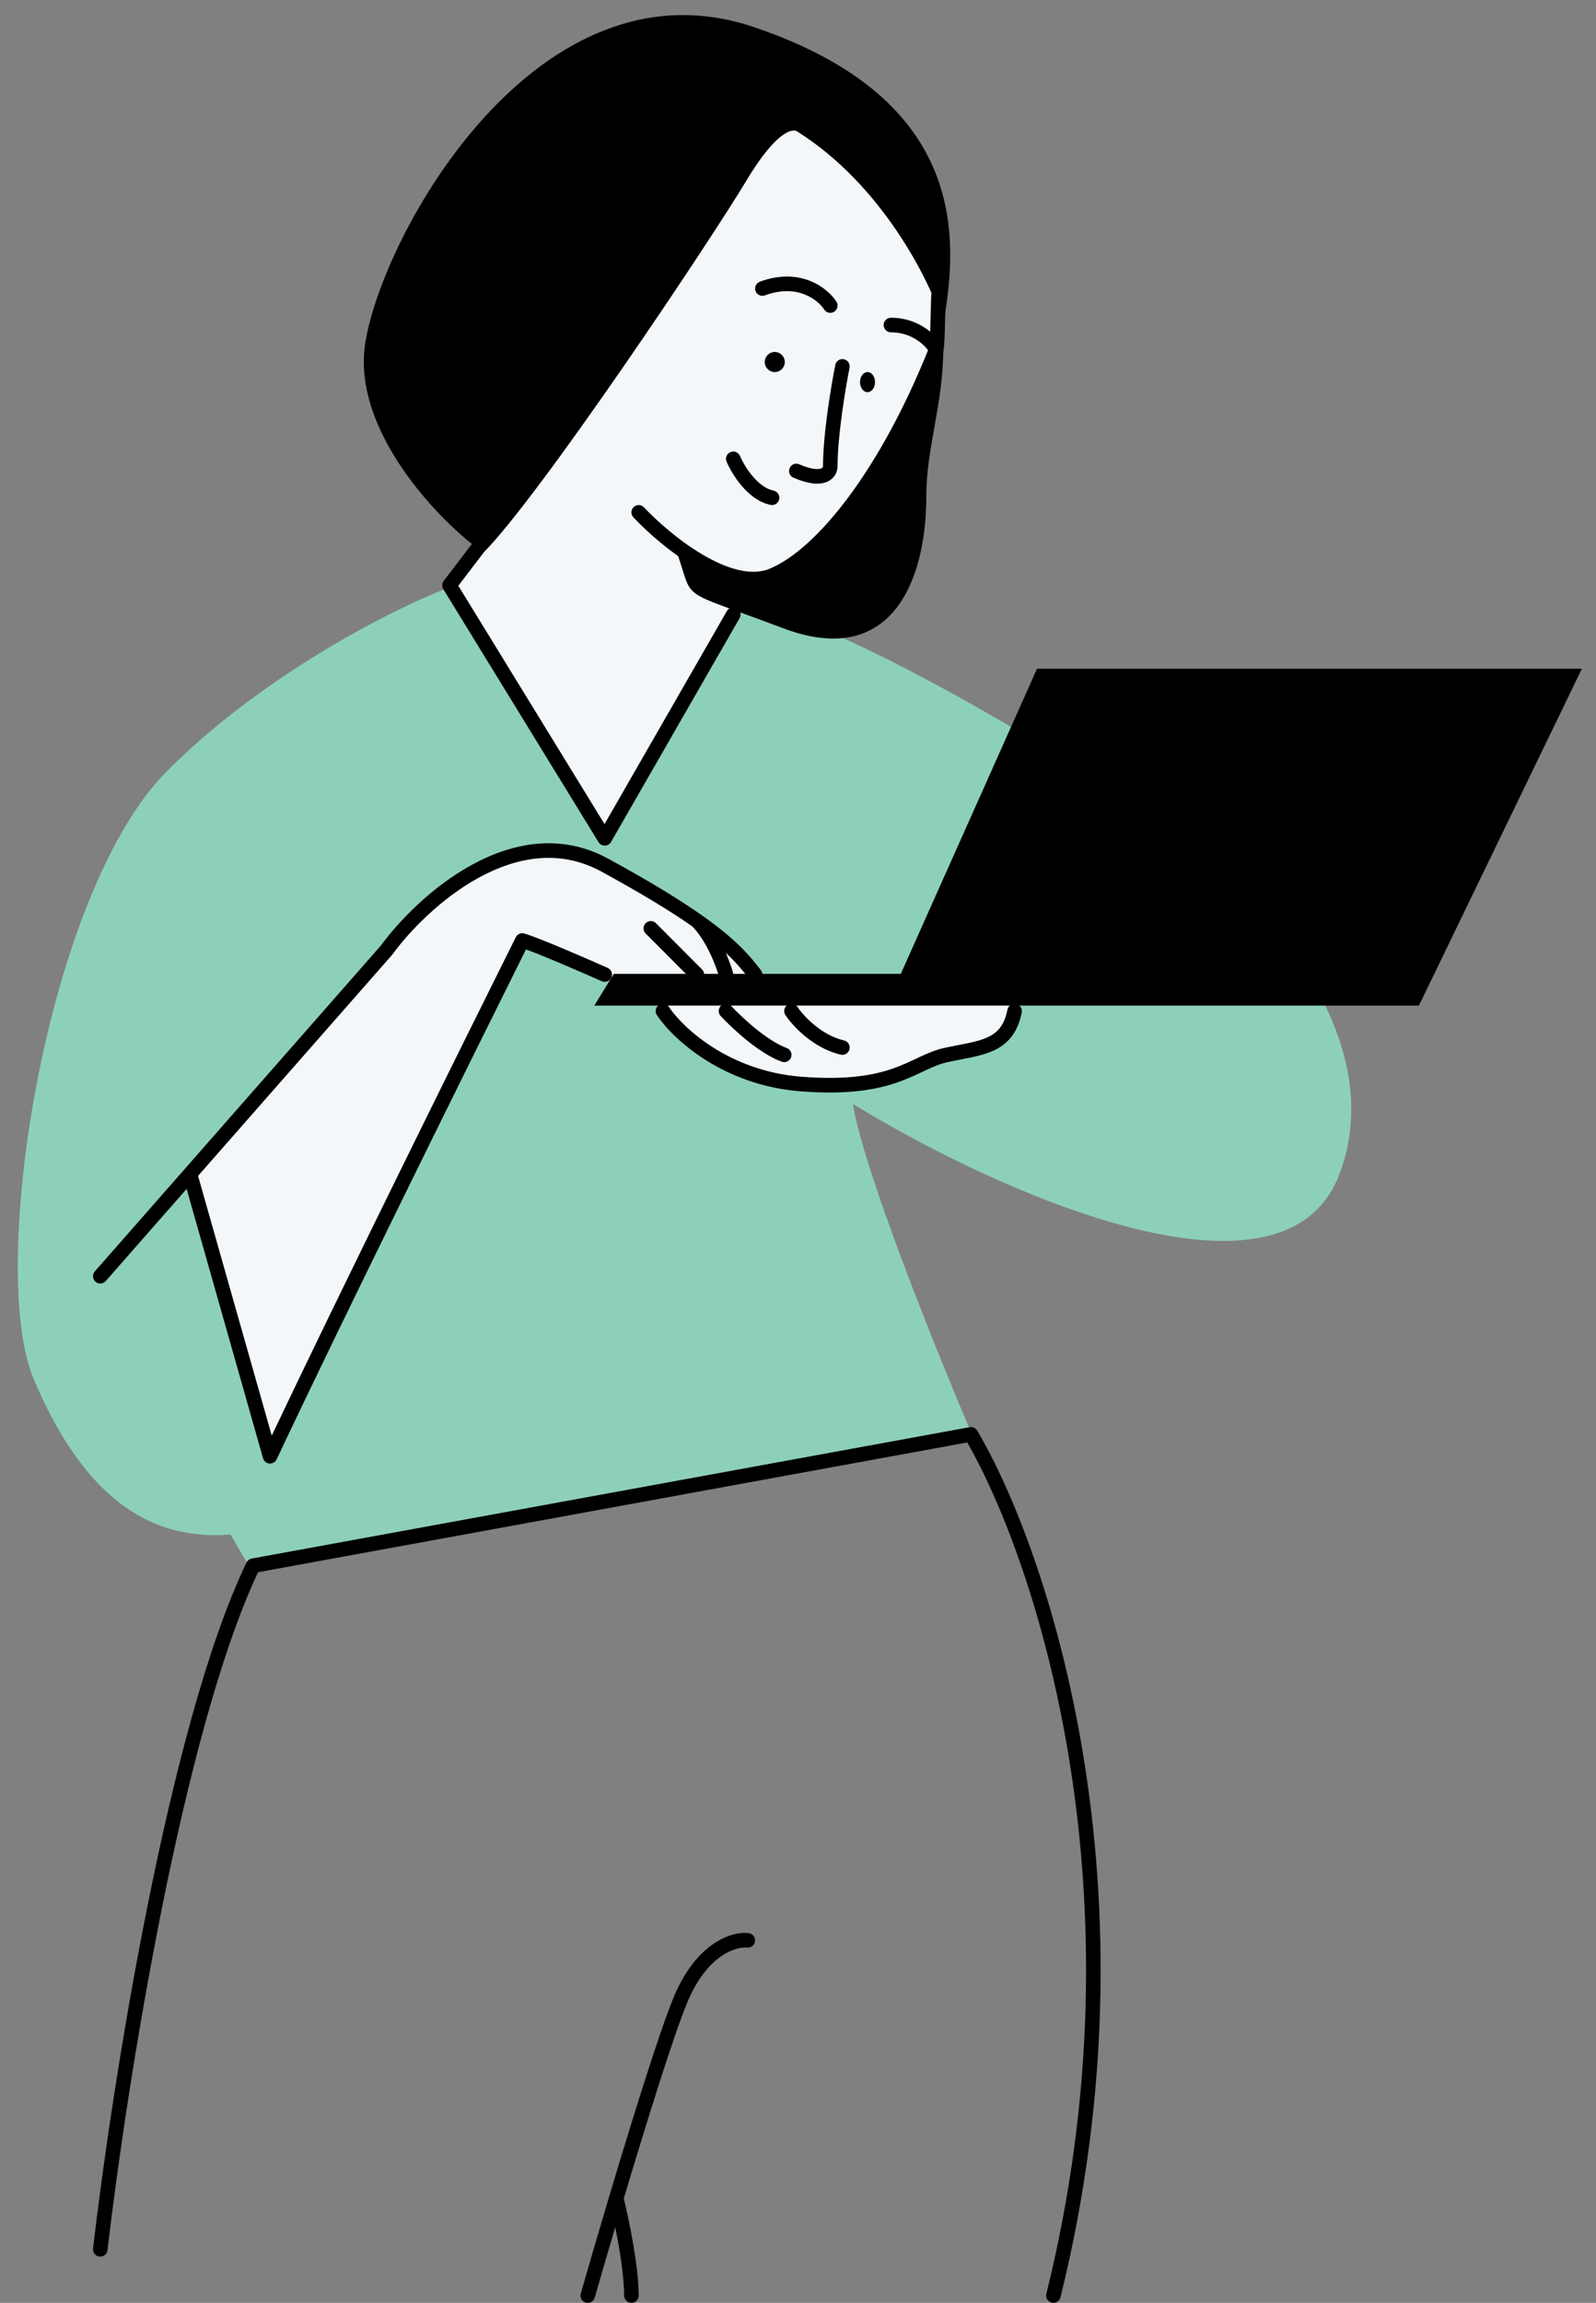 <svg width="312" height="450" viewBox="0 0 312 450" fill="none" xmlns="http://www.w3.org/2000/svg">
<rect x="0" y="0" width="312" height="450" fill="#808080" stroke="none"/>
<path d="M89 112L144 33.5L150 23L159 22.5L184 52.5L182.5 70.5L164 106.5L145 118.5L117.5 163.5L88.5 115.5L89 112Z" fill="#F4F7FA"/>
<path d="M32.709 150.607C51.722 131.593 77.072 118.918 87.371 114.957L118.267 162.491L142.033 120.185L146.311 117.809C168.746 123.513 208.578 148.072 225.689 159.639C242.326 170.888 272.841 200.613 261.814 229.513C250.786 258.414 193.843 232.366 166.75 215.729C168.651 228.278 183.069 264.055 190.04 280.375L48.395 305.568L45.067 299.864C27.956 301.29 15.597 290.832 6.566 269.442C-2.465 248.052 8.943 174.374 32.709 150.607Z" fill="#8DD0B8"/>
<path d="M52.5 284.5L37 230C45.833 219.667 64.8 197.6 70 192C76.5 185 78 179 92.5 171C107 163 112.5 166 129.5 175.5C143.1 183.1 147.5 190 148 192.5L199 195.5C197.833 198.167 195.3 203.6 194.5 204C193.7 204.4 183.5 207.167 178.5 208.5C154 216 140.5 207 136.5 204C133.3 201.6 130.5 197.667 129.5 196L121 192L102 184.5L52.5 284.5Z" fill="#F4F7FA"/>
<path d="M184.401 63.307C181.868 54.748 172.245 36.011 155.911 25.739C154.962 24.946 151.638 25.739 145.94 35.25C138.818 47.139 105.421 97.062 94.5 108C86.111 102.135 68.734 84.232 71.393 67.112C74.716 45.712 105.105 -8.976 147.365 5.29C189.624 19.557 187.25 47.139 184.401 63.307C184.162 64.706 184.715 65.712 184.401 68.063C184.401 79.001 181.077 87.397 181.077 97.072C181.077 113.24 174.43 130.836 153.062 122.751C131.695 114.667 135.969 117.996 132.17 107.534C136.127 110.229 145.56 114.952 151.638 112.289C159.235 108.96 177.753 82.329 184.401 68.063C184.715 65.712 184.162 64.706 184.401 63.307Z" fill="black"/>
<path fill-rule="evenodd" clip-rule="evenodd" d="M148.544 55.045C156.494 52.109 161.797 56.272 163.508 58.94C163.933 59.603 163.741 60.485 163.08 60.911C162.42 61.337 161.54 61.145 161.115 60.483C159.981 58.714 155.992 55.334 149.528 57.722C148.791 57.994 147.973 57.616 147.701 56.877C147.43 56.138 147.807 55.318 148.544 55.045ZM185.001 56.345C185.232 55.626 184.861 54.843 184.149 54.574C183.414 54.296 182.593 54.668 182.316 55.405C182.236 55.618 182.198 55.845 182.177 55.986C182.152 56.156 182.131 56.35 182.114 56.555C182.079 56.966 182.051 57.482 182.027 58.054C181.98 59.179 181.948 60.589 181.916 61.984L181.914 62.064C181.893 63.018 181.871 63.963 181.845 64.816C180.085 63.374 177.508 62.088 174.164 62.088C173.379 62.088 172.742 62.727 172.742 63.514C172.742 64.302 173.379 64.941 174.164 64.941C177.917 64.941 180.383 67.058 181.421 68.431C176.824 79.87 171.473 89.54 166.073 96.857C160.536 104.36 155.052 109.248 150.394 111.159C146.89 112.596 142.213 111.226 137.438 108.431C132.76 105.691 128.431 101.842 125.891 99.14C125.352 98.567 124.452 98.541 123.88 99.081C123.309 99.621 123.282 100.524 123.821 101.097C126.496 103.942 131.034 107.984 136.004 110.894C140.877 113.747 146.631 115.784 151.471 113.799C156.845 111.594 162.71 106.21 168.36 98.554C174.039 90.858 179.608 80.722 184.34 68.795C184.427 68.576 184.467 68.342 184.488 68.203C184.515 68.032 184.536 67.837 184.554 67.633C184.591 67.223 184.619 66.708 184.644 66.137C184.693 64.992 184.726 63.551 184.758 62.129L184.76 62.069C184.792 60.658 184.824 59.271 184.869 58.172C184.892 57.614 184.918 57.147 184.948 56.799C184.963 56.624 184.978 56.494 184.991 56.405C184.995 56.377 184.998 56.357 185.001 56.345ZM164.961 70.197C165.731 70.352 166.231 71.103 166.077 71.875C165.288 75.828 163.734 85.153 163.734 91.086C163.734 92.215 163.12 93.629 161.472 94.233C159.961 94.786 157.877 94.536 155.113 93.348C154.391 93.038 154.057 92.199 154.366 91.475C154.676 90.751 155.512 90.416 156.234 90.726C158.78 91.82 160.016 91.729 160.496 91.553C160.839 91.428 160.889 91.226 160.889 91.086C160.889 84.85 162.495 75.286 163.287 71.316C163.441 70.544 164.191 70.043 164.961 70.197ZM142.786 88.349C143.508 88.039 144.345 88.374 144.654 89.098C145.079 90.093 145.955 91.678 147.154 93.083C148.372 94.512 149.771 95.579 151.211 95.868C151.982 96.022 152.481 96.774 152.327 97.546C152.173 98.318 151.424 98.819 150.654 98.665C148.301 98.193 146.381 96.567 144.992 94.937C143.583 93.284 142.562 91.445 142.039 90.222C141.73 89.498 142.064 88.66 142.786 88.349ZM94.903 105.166C95.527 105.644 95.646 106.539 95.168 107.165L89.599 114.468L118.178 161.033L142.114 119.373C142.506 118.69 143.376 118.456 144.057 118.849C144.737 119.242 144.971 120.114 144.579 120.797L119.451 164.532C119.201 164.967 118.74 165.239 118.239 165.246C117.738 165.253 117.27 164.995 117.007 164.567L86.664 115.128C86.355 114.625 86.388 113.983 86.745 113.514L92.909 105.432C93.386 104.807 94.279 104.687 94.903 105.166ZM93.628 171.49C86.24 175.525 80.083 181.899 76.695 186.531C76.67 186.565 76.644 186.598 76.616 186.63L38.718 229.781L53.124 280.531C66.429 252.476 90.21 204.437 100.826 183.148C101.133 182.534 101.831 182.226 102.489 182.415C103.916 182.823 106.968 184.051 110.104 185.371C113.28 186.706 116.656 188.184 118.796 189.138C119.514 189.458 119.837 190.301 119.518 191.02C119.199 191.74 118.359 192.064 117.641 191.744C115.514 190.797 112.157 189.327 109.004 188.001C106.557 186.972 104.296 186.056 102.821 185.526C91.488 208.265 66.756 258.254 54.077 285.176C53.824 285.713 53.265 286.037 52.674 285.988C52.083 285.939 51.585 285.529 51.422 284.957L36.483 232.326L20.67 250.331C20.151 250.922 19.252 250.979 18.662 250.459C18.073 249.938 18.016 249.037 18.535 248.446L74.439 184.792C78.013 179.921 84.45 173.254 92.268 168.985C100.133 164.69 109.6 162.729 118.898 167.796C127.109 172.271 132.872 175.821 137.05 178.748C144.05 183.652 146.594 186.804 148.736 189.566C149.219 190.187 149.107 191.083 148.487 191.567C147.867 192.05 146.973 191.938 146.491 191.317C145.332 189.823 144.06 188.212 141.895 186.208C142.559 187.735 143.032 189.12 143.294 190.056C143.506 190.815 143.064 191.602 142.308 191.814C141.552 192.027 140.767 191.584 140.555 190.826C140.262 189.777 139.628 187.974 138.703 186.079C137.79 184.209 136.639 182.344 135.32 181.016C131.264 178.182 125.627 174.709 117.539 170.302C109.39 165.861 100.998 167.466 93.628 171.49ZM126.221 180.401C126.776 179.844 127.677 179.844 128.232 180.401L137.241 189.433C137.796 189.99 137.796 190.893 137.241 191.45C136.685 192.007 135.785 192.007 135.229 191.45L126.221 182.417C125.666 181.86 125.666 180.957 126.221 180.401ZM196.949 197.292C197.103 196.52 197.853 196.019 198.623 196.173C199.393 196.328 199.893 197.079 199.739 197.852C199.35 199.8 198.683 201.354 197.727 202.591C196.768 203.831 195.577 204.674 194.258 205.284C192.958 205.886 191.518 206.269 190.043 206.587C189.321 206.743 188.572 206.887 187.816 207.033L187.755 207.045C186.973 207.195 186.18 207.349 185.367 207.523C183.872 207.844 182.541 208.41 181.022 209.116C180.783 209.227 180.539 209.342 180.289 209.46C178.975 210.078 177.503 210.771 175.77 211.393C171.582 212.897 165.925 213.981 156.513 213.255C141.215 212.075 131.459 202.943 128.414 198.363C127.978 197.708 128.155 196.822 128.808 196.385C129.462 195.948 130.345 196.125 130.781 196.781C133.425 200.757 142.444 209.309 156.731 210.411C165.809 211.112 171.057 210.056 174.811 208.708C176.406 208.135 177.743 207.507 179.055 206.889C179.312 206.768 179.569 206.648 179.826 206.529C181.374 205.808 182.947 205.126 184.771 204.734C185.617 204.552 186.439 204.394 187.218 204.244L187.262 204.235C188.03 204.087 188.753 203.948 189.444 203.799C190.858 203.493 192.055 203.163 193.066 202.695C194.059 202.235 194.853 201.652 195.479 200.843C196.109 200.029 196.627 198.909 196.949 197.292ZM153.936 196.385C154.59 195.948 155.473 196.125 155.909 196.781C156.461 197.611 157.62 199.003 159.228 200.317C160.834 201.631 162.813 202.807 165.002 203.313C165.767 203.49 166.244 204.256 166.068 205.023C165.891 205.791 165.127 206.269 164.362 206.092C161.62 205.458 159.253 204.019 157.43 202.528C155.608 201.037 154.255 199.435 153.542 198.363C153.106 197.708 153.283 196.822 153.936 196.385ZM140.956 196.527C141.532 195.991 142.432 196.024 142.967 196.601C143.951 197.665 145.703 199.376 147.713 201.002C149.745 202.646 151.929 204.11 153.789 204.788C154.527 205.058 154.908 205.876 154.64 206.616C154.371 207.356 153.555 207.738 152.817 207.469C150.505 206.626 148.027 204.921 145.926 203.222C143.803 201.504 141.952 199.698 140.882 198.542C140.348 197.965 140.381 197.063 140.956 196.527ZM189.555 278.885C190.14 278.778 190.73 279.048 191.033 279.561C204.797 302.829 227.132 369.036 207.31 448.918C207.121 449.682 206.349 450.147 205.587 449.957C204.824 449.767 204.36 448.993 204.55 448.229C223.933 370.114 202.543 305.31 189.085 281.871L50.442 307.231C43.072 322.886 36.65 347.93 31.605 373.102C26.497 398.586 22.829 424.051 21.015 439.706C20.925 440.488 20.219 441.049 19.438 440.958C18.658 440.867 18.099 440.159 18.19 439.376C20.011 423.656 23.691 398.112 28.816 372.54C33.933 347.009 40.519 321.3 48.19 305.34C48.388 304.929 48.769 304.638 49.216 304.556L189.555 278.885ZM146.025 380.584C144.147 380.362 138.237 381.737 134.233 391.59C131.492 398.337 126.353 414.843 121.944 429.594C122.96 433.756 124.856 442.857 124.856 448.573C124.856 449.361 124.219 449.999 123.434 449.999C122.648 449.999 122.011 449.361 122.011 448.573C122.011 444.881 121.143 439.533 120.273 435.215C118.719 440.474 117.328 445.262 116.267 448.967C116.05 449.724 115.262 450.161 114.507 449.944C113.752 449.727 113.316 448.937 113.533 448.18C114.941 443.262 116.927 436.446 119.107 429.149C123.526 414.354 128.771 397.474 131.599 390.514C135.94 379.831 142.862 377.339 146.358 377.751C147.138 377.843 147.696 378.552 147.604 379.334C147.512 380.117 146.805 380.676 146.025 380.584Z" fill="black"/>
<path d="M116.18 196.506L119.984 190.305H176.095L202.724 130.677H309.24L277.38 196.506H116.18Z" fill="black"/>
<path d="M153.42 70.742C153.42 71.828 152.542 72.707 151.46 72.707C150.378 72.707 149.5 71.828 149.5 70.742C149.5 69.657 150.378 68.777 151.46 68.777C152.542 68.777 153.42 69.657 153.42 70.742Z" fill="black"/>
<path d="M171.06 74.673C171.06 75.758 170.402 76.638 169.59 76.638C168.778 76.638 168.12 75.758 168.12 74.673C168.12 73.587 168.778 72.707 169.59 72.707C170.402 72.707 171.06 73.587 171.06 74.673Z" fill="black"/>
</svg>
